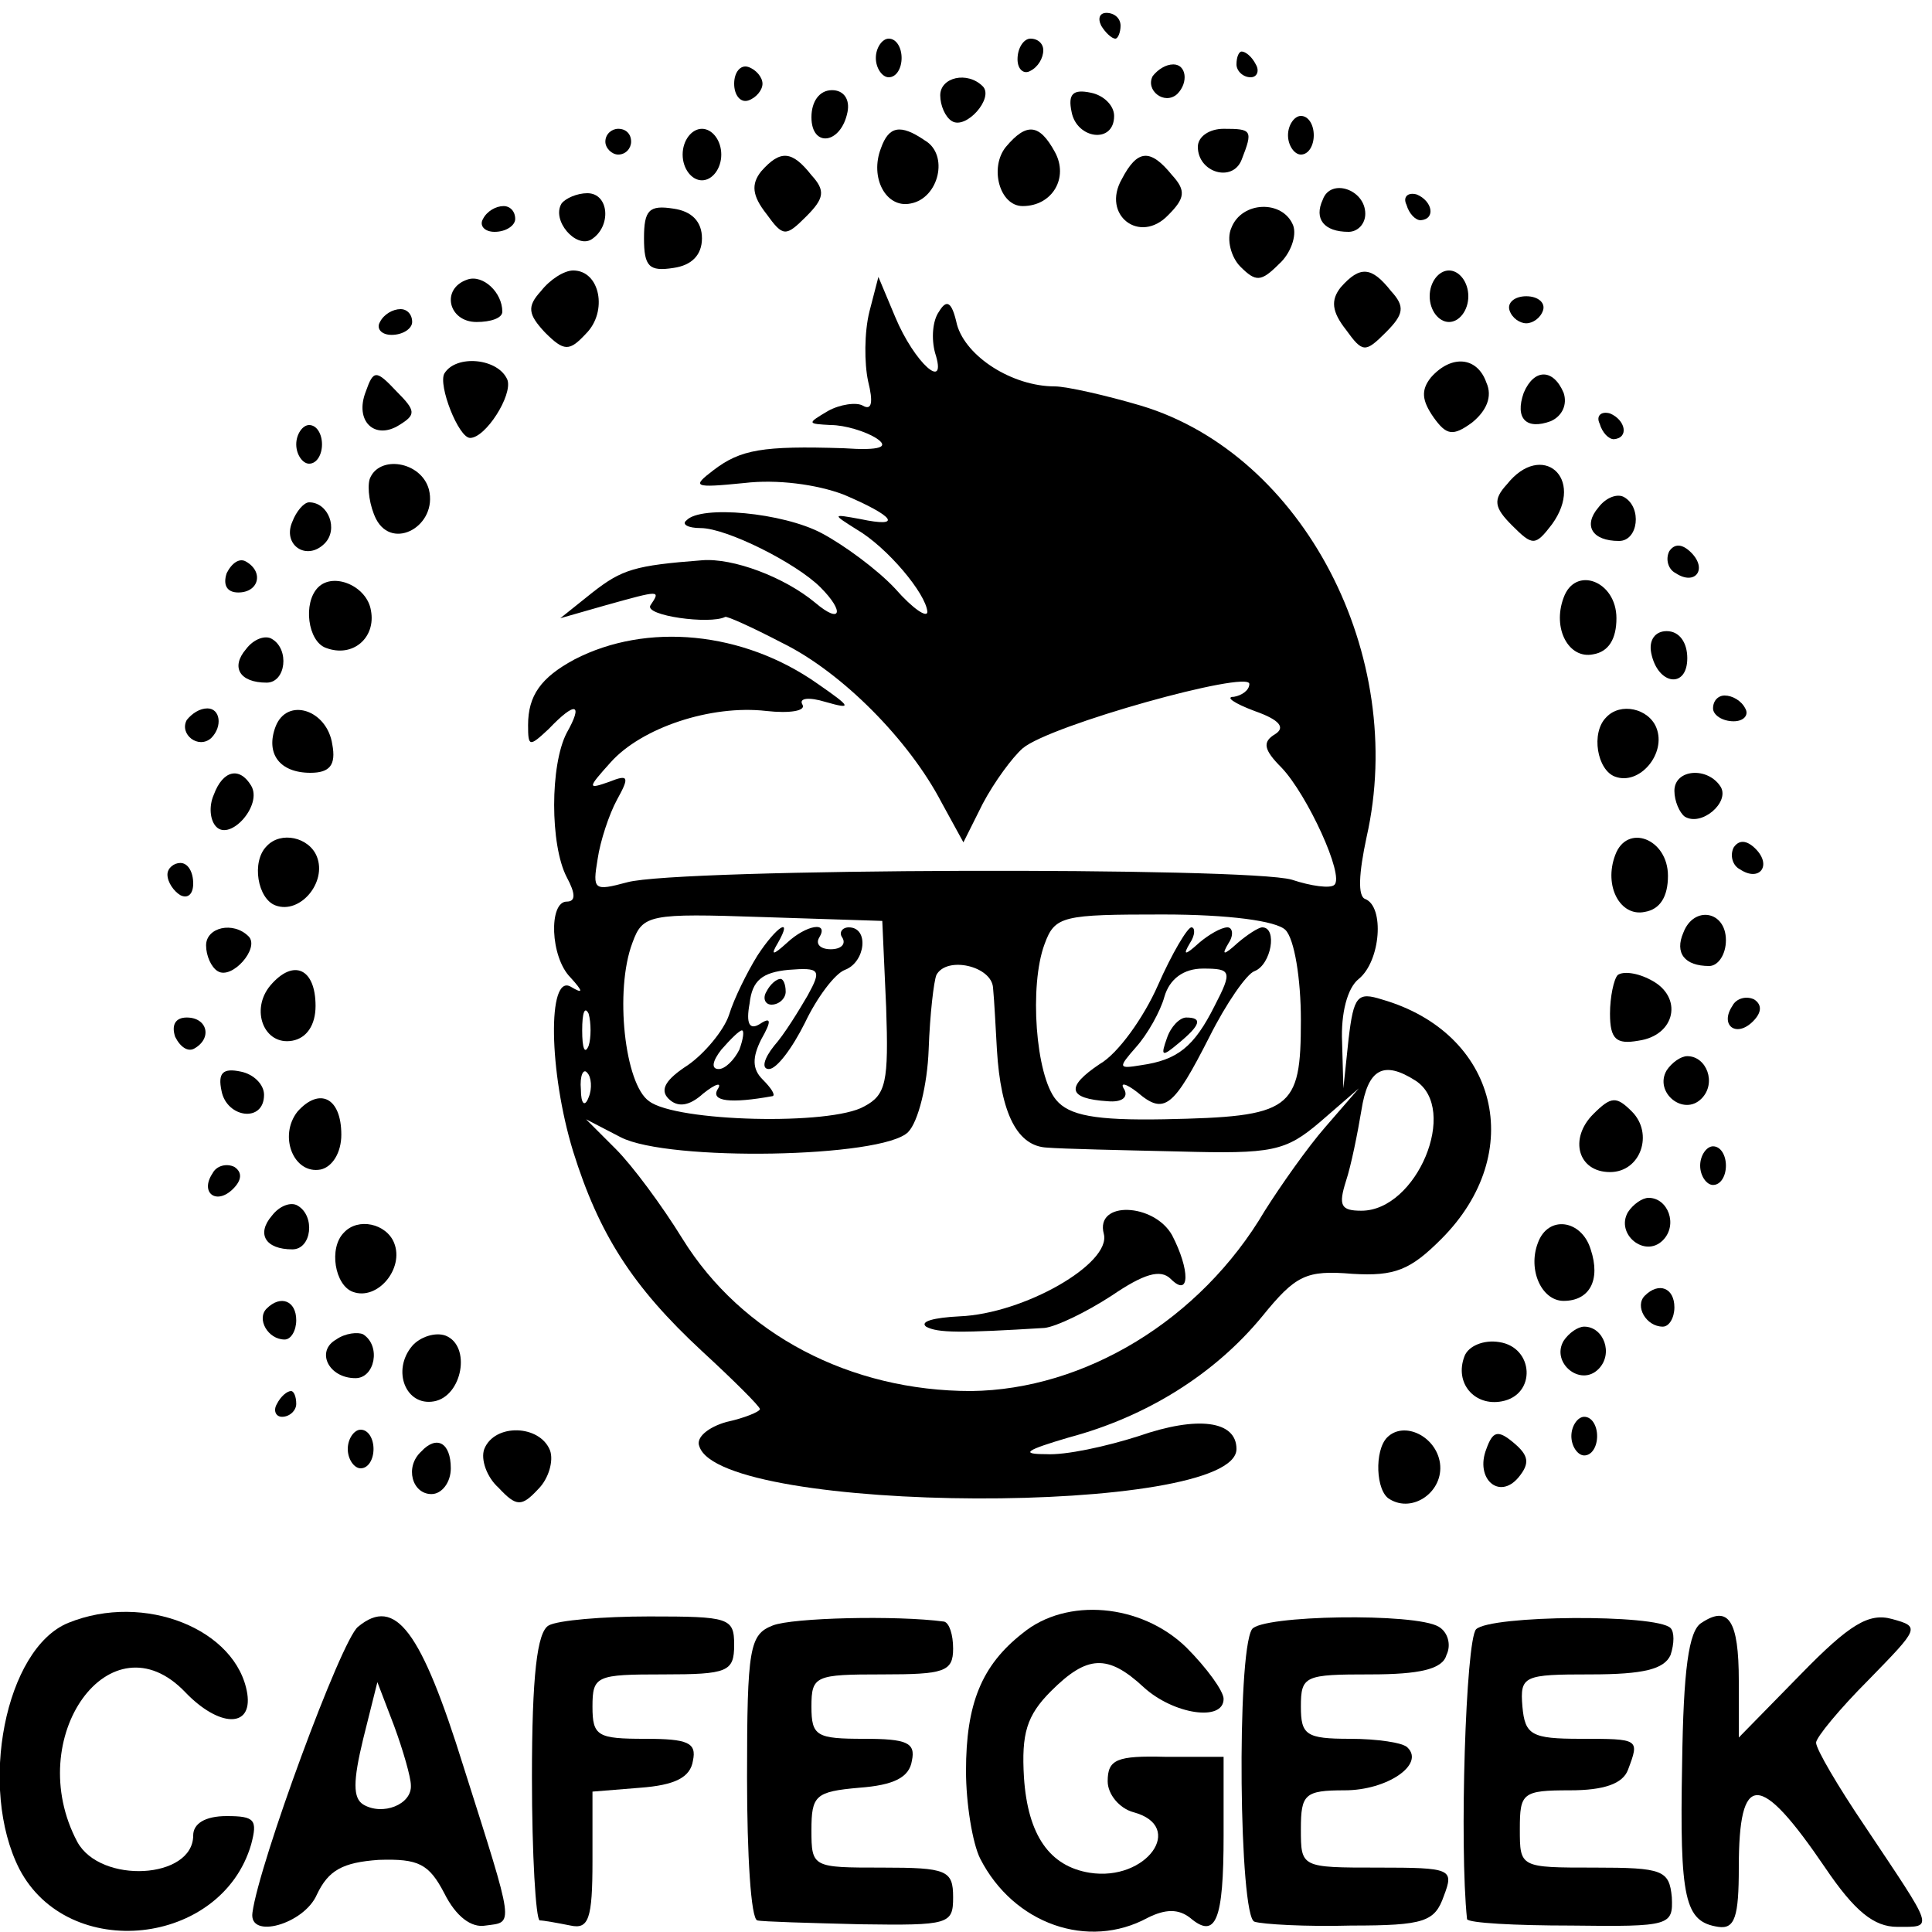 <?xml version="1.0" standalone="no"?>
<!DOCTYPE svg PUBLIC "-//W3C//DTD SVG 20010904//EN"
 "http://www.w3.org/TR/2001/REC-SVG-20010904/DTD/svg10.dtd">
<svg version="1.0" xmlns="http://www.w3.org/2000/svg"
 width="150pt" height="150pt" viewBox="0 0 150 150"
 preserveAspectRatio="xMidYMid meet">
<g transform="translate(0,150) scale(0.1,-0.1)"
fill="#000000" stroke="none">
<path d="M855 1480 c3 -5 8 -10 11 -10 2 0 4 5 4 10 0 6 -5 10 -11 10 -5 0 -7
-4 -4 -10z"/>
<path d="M680 1455 c0 -8 5 -15 10 -15 6 0 10 7 10 15 0 8 -4 15 -10 15 -5 0
-10 -7 -10 -15z"/>
<path d="M790 1454 c0 -8 5 -12 10 -9 6 3 10 10 10 16 0 5 -4 9 -10 9 -5 0
-10 -7 -10 -16z"/>
<path d="M960 1450 c0 -5 5 -10 11 -10 5 0 7 5 4 10 -3 6 -8 10 -11 10 -2 0
-4 -4 -4 -10z"/>
<path d="M570 1435 c0 -9 5 -15 11 -13 6 2 11 8 11 13 0 5 -5 11 -11 13 -6 2
-11 -4 -11 -13z"/>
<path d="M895 1441 c-6 -11 9 -23 19 -14 9 9 7 23 -3 23 -6 0 -12 -4 -16 -9z"/>
<path d="M730 1426 c0 -8 4 -17 9 -20 11 -7 33 18 24 27 -12 12 -33 7 -33 -7z"/>
<path d="M630 1409 c0 -24 23 -21 28 4 2 10 -3 17 -12 17 -10 0 -16 -9 -16
-21z"/>
<path d="M832 1413 c4 -21 33 -25 33 -3 0 8 -8 16 -18 18 -14 3 -18 -1 -15
-15z"/>
<path d="M1000 1395 c0 -8 5 -15 10 -15 6 0 10 7 10 15 0 8 -4 15 -10 15 -5 0
-10 -7 -10 -15z"/>
<path d="M470 1390 c0 -5 5 -10 10 -10 6 0 10 5 10 10 0 6 -4 10 -10 10 -5 0
-10 -4 -10 -10z"/>
<path d="M530 1380 c0 -11 7 -20 15 -20 8 0 15 9 15 20 0 11 -7 20 -15 20 -8
0 -15 -9 -15 -20z"/>
<path d="M684 1385 c-9 -23 4 -47 23 -43 22 4 30 38 11 49 -19 13 -28 11 -34
-6z"/>
<path d="M781 1386 c-13 -16 -5 -46 13 -46 23 0 36 22 25 42 -12 22 -22 23
-38 4z"/>
<path d="M930 1386 c0 -20 27 -28 34 -10 9 23 8 24 -14 24 -11 0 -20 -6 -20
-14z"/>
<path d="M591 1367 c-8 -10 -7 -19 4 -33 13 -18 15 -18 31 -2 14 14 15 20 4
32 -15 19 -24 20 -39 3z"/>
<path d="M871 1361 c-16 -28 14 -51 36 -28 13 13 14 19 3 31 -17 21 -27 20
-39 -3z"/>
<path d="M1027 1345 c-7 -15 1 -25 20 -25 7 0 13 6 13 14 0 19 -27 28 -33 11z"/>
<path d="M436 1342 c-8 -13 11 -35 23 -28 16 10 14 36 -3 36 -8 0 -17 -4 -20
-8z"/>
<path d="M1092 1341 c2 -7 7 -12 11 -12 12 1 9 15 -3 20 -7 2 -11 -2 -8 -8z"/>
<path d="M375 1330 c-3 -5 1 -10 9 -10 9 0 16 5 16 10 0 6 -4 10 -9 10 -6 0
-13 -4 -16 -10z"/>
<path d="M500 1315 c0 -22 4 -26 23 -23 14 2 22 10 22 23 0 13 -8 21 -22 23
-19 3 -23 -1 -23 -23z"/>
<path d="M956 1323 c-4 -9 0 -23 7 -30 12 -12 16 -12 30 2 9 8 14 22 11 30 -8
20 -40 19 -48 -2z"/>
<path d="M363 1283 c-21 -7 -15 -33 7 -33 11 0 20 3 20 8 0 15 -15 29 -27 25z"/>
<path d="M420 1274 c-11 -12 -10 -18 3 -32 15 -15 19 -15 32 -1 17 17 11 49
-10 49 -7 0 -18 -7 -25 -16z"/>
<path d="M1041 1277 c-8 -10 -7 -19 4 -33 13 -18 15 -18 31 -2 14 14 15 20 4
32 -15 19 -24 20 -39 3z"/>
<path d="M1110 1270 c0 -11 7 -20 15 -20 8 0 15 9 15 20 0 11 -7 20 -15 20 -8
0 -15 -9 -15 -20z"/>
<path d="M675 1258 c-4 -16 -4 -40 -1 -54 4 -16 3 -23 -4 -19 -5 3 -18 1 -27
-4 -17 -10 -16 -10 2 -11 11 0 27 -5 35 -10 11 -7 4 -10 -25 -8 -63 2 -80 -1
-101 -17 -17 -13 -16 -14 24 -10 25 3 56 -1 77 -9 40 -17 46 -26 13 -19 -22 4
-22 4 -3 -8 24 -14 54 -50 55 -64 0 -5 -11 2 -25 18 -14 15 -40 34 -57 43 -30
16 -94 22 -105 10 -4 -3 1 -6 11 -6 20 0 74 -27 93 -46 19 -19 16 -29 -4 -12
-24 20 -64 35 -88 33 -52 -4 -62 -7 -85 -25 l-25 -20 35 10 c43 12 43 12 35 0
-5 -8 46 -15 58 -9 1 1 21 -8 44 -20 47 -23 99 -76 124 -124 l17 -31 15 30 c9
17 23 36 31 43 21 18 176 61 176 50 0 -5 -6 -9 -12 -10 -7 0 0 -5 16 -11 20
-7 24 -13 16 -18 -10 -6 -9 -12 5 -26 20 -21 49 -84 41 -91 -3 -3 -18 -1 -33
4 -34 10 -476 9 -516 -2 -26 -7 -27 -6 -23 18 2 14 9 35 15 46 10 18 9 20 -6
14 -17 -6 -17 -5 1 15 24 27 78 45 121 40 18 -2 31 0 28 5 -3 5 5 6 18 2 21
-6 20 -4 -6 14 -58 41 -133 48 -189 19 -26 -14 -36 -28 -36 -51 0 -17 1 -17
16 -3 21 22 27 20 14 -3 -13 -25 -13 -87 0 -112 7 -13 7 -19 0 -19 -14 0 -13
-43 3 -59 10 -11 10 -13 0 -7 -18 10 -17 -66 2 -128 20 -64 46 -105 100 -155
25 -23 45 -43 45 -45 0 -2 -12 -7 -26 -10 -14 -4 -24 -12 -21 -19 17 -53 417
-54 417 -2 0 22 -30 26 -76 10 -25 -8 -57 -15 -72 -14 -20 0 -16 3 18 13 60
16 113 49 150 94 26 32 34 36 70 33 33 -2 45 3 69 27 67 67 44 160 -46 186
-19 6 -22 3 -26 -31 l-4 -38 -1 36 c-1 22 4 42 13 49 17 14 20 56 5 62 -6 2
-5 20 1 48 32 141 -49 297 -175 335 -27 8 -58 15 -67 15 -33 0 -69 23 -76 48
-4 18 -8 20 -14 10 -5 -7 -6 -21 -3 -32 10 -31 -16 -8 -31 28 l-13 31 -7 -27z
m13 -540 c2 -58 0 -68 -17 -77 -26 -15 -146 -12 -167 4 -19 13 -27 86 -13 123
8 22 13 23 101 20 l93 -3 3 -67z m310 60 c7 -7 12 -38 12 -70 0 -70 -7 -75
-106 -77 -54 -1 -74 3 -84 15 -16 19 -21 89 -9 121 8 22 14 23 92 23 51 0 88
-5 95 -12z m-227 -45 c1 -10 2 -31 3 -48 3 -50 16 -75 39 -76 12 -1 58 -2 102
-3 73 -2 83 0 110 23 l30 26 -26 -30 c-14 -16 -35 -46 -47 -65 -50 -85 -140
-139 -228 -140 -94 0 -178 44 -224 118 -16 26 -39 57 -52 70 l-23 23 27 -14
c37 -19 203 -16 223 4 8 8 15 37 16 64 1 28 4 53 6 58 8 15 43 7 44 -10z
m-314 -45 c-3 -7 -5 -2 -5 12 0 14 2 19 5 13 2 -7 2 -19 0 -25z m0 -40 c-3 -8
-6 -5 -6 6 -1 11 2 17 5 13 3 -3 4 -12 1 -19z m642 13 c34 -22 1 -101 -42
-101 -16 0 -18 4 -12 23 4 12 9 37 12 55 5 32 17 39 42 23z"/>
<path d="M588 758 c-8 -13 -18 -33 -22 -46 -4 -12 -19 -30 -32 -39 -17 -11
-22 -19 -15 -26 7 -7 16 -6 27 4 10 8 15 9 11 3 -5 -9 10 -11 43 -5 2 1 -1 6
-8 13 -8 8 -8 17 -1 31 8 14 8 18 -1 12 -8 -5 -11 0 -8 16 2 18 10 24 30 26
25 2 26 0 15 -20 -7 -12 -18 -30 -26 -39 -8 -10 -10 -18 -4 -18 6 0 18 16 28
36 9 19 23 38 31 41 16 6 19 33 3 33 -5 0 -8 -4 -5 -8 3 -5 -1 -9 -9 -9 -8 0
-12 4 -9 9 8 13 -10 10 -25 -4 -11 -10 -13 -10 -7 0 12 21 -1 13 -16 -10z
m-14 -73 c-4 -8 -11 -15 -16 -15 -6 0 -5 6 2 15 7 8 14 15 16 15 2 0 1 -7 -2
-15z"/>
<path d="M595 730 c-3 -5 -1 -10 4 -10 6 0 11 5 11 10 0 6 -2 10 -4 10 -3 0
-8 -4 -11 -10z"/>
<path d="M899 735 c-11 -25 -31 -53 -45 -61 -27 -18 -25 -27 6 -29 11 -1 16 3
13 9 -4 6 1 5 10 -2 21 -18 28 -12 56 43 13 26 29 49 35 51 13 5 18 34 6 34
-3 0 -12 -6 -19 -12 -11 -10 -13 -10 -7 0 4 6 3 12 -1 12 -5 0 -15 -6 -22 -12
-11 -10 -13 -10 -7 0 4 6 4 12 1 12 -3 0 -15 -20 -26 -45z m44 -16 c-16 -32
-29 -42 -57 -46 -18 -3 -18 -2 -4 14 9 10 19 28 22 39 4 14 15 22 30 22 22 0
23 -2 9 -29z"/>
<path d="M906 694 c-5 -14 -4 -15 9 -4 17 14 19 20 6 20 -5 0 -12 -7 -15 -16z"/>
<path d="M857 542 c6 -23 -62 -62 -112 -64 -20 -1 -31 -4 -26 -8 9 -5 27 -5
92 -1 9 1 32 12 52 25 25 17 38 21 46 13 15 -15 15 7 1 34 -14 25 -60 27 -53
1z"/>
<path d="M1172 1259 c2 -6 8 -10 13 -10 5 0 11 4 13 10 2 6 -4 11 -13 11 -9 0
-15 -5 -13 -11z"/>
<path d="M295 1250 c-3 -5 1 -10 9 -10 9 0 16 5 16 10 0 6 -4 10 -9 10 -6 0
-13 -4 -16 -10z"/>
<path d="M345 1210 c-5 -9 11 -50 20 -50 12 0 33 33 29 45 -7 17 -40 20 -49 5z"/>
<path d="M1111 1207 c-8 -10 -7 -18 2 -31 10 -14 15 -15 30 -4 11 9 16 20 11
31 -7 20 -27 22 -43 4z"/>
<path d="M284 1196 c-9 -23 7 -38 26 -26 13 8 13 11 -2 26 -16 17 -18 17 -24
0z"/>
<path d="M1183 1195 c-7 -20 2 -29 21 -22 9 4 13 13 10 22 -8 19 -23 19 -31 0z"/>
<path d="M1242 1171 c2 -7 7 -12 11 -12 12 1 9 15 -3 20 -7 2 -11 -2 -8 -8z"/>
<path d="M230 1155 c0 -8 5 -15 10 -15 6 0 10 7 10 15 0 8 -4 15 -10 15 -5 0
-10 -7 -10 -15z"/>
<path d="M287 1128 c-2 -7 0 -21 5 -31 13 -25 48 -5 41 23 -6 22 -39 27 -46 8z"/>
<path d="M1170 1124 c-11 -12 -10 -18 4 -32 16 -16 18 -16 31 1 26 36 -8 65
-35 31z"/>
<path d="M1241 1106 c-12 -14 -5 -26 16 -26 15 0 18 26 4 34 -5 3 -14 0 -20
-8z"/>
<path d="M227 1095 c-8 -18 11 -31 25 -17 11 11 3 32 -12 32 -4 0 -10 -7 -13
-15z"/>
<path d="M1296 1072 c-3 -6 -1 -14 5 -17 15 -10 25 3 12 16 -7 7 -13 7 -17 1z"/>
<path d="M176 1055 c-3 -9 0 -15 9 -15 16 0 20 16 6 24 -5 3 -11 -1 -15 -9z"/>
<path d="M247 1044 c-12 -12 -8 -42 6 -47 21 -8 39 8 35 29 -3 19 -29 30 -41
18z"/>
<path d="M1214 1036 c-9 -24 4 -48 23 -44 12 2 18 12 18 28 0 29 -32 41 -41
16z"/>
<path d="M191 996 c-12 -14 -5 -26 16 -26 15 0 18 26 4 34 -5 3 -14 0 -20 -8z"/>
<path d="M1282 993 c5 -25 28 -28 28 -4 0 12 -6 21 -16 21 -9 0 -14 -7 -12
-17z"/>
<path d="M1330 950 c0 -5 7 -10 16 -10 8 0 12 5 9 10 -3 6 -10 10 -16 10 -5 0
-9 -4 -9 -10z"/>
<path d="M145 941 c-6 -11 9 -23 19 -14 9 9 7 23 -3 23 -6 0 -12 -4 -16 -9z"/>
<path d="M214 936 c-8 -21 3 -36 27 -36 15 0 20 6 17 22 -4 27 -35 37 -44 14z"/>
<path d="M1247 943 c-12 -12 -7 -41 7 -46 19 -7 40 18 32 38 -6 15 -28 20 -39
8z"/>
<path d="M166 883 c-4 -9 -3 -20 2 -25 11 -11 36 17 27 32 -9 15 -22 12 -29
-7z"/>
<path d="M1300 886 c0 -8 4 -17 8 -20 13 -8 35 11 28 23 -10 16 -36 14 -36 -3z"/>
<path d="M207 843 c-12 -12 -7 -41 7 -46 19 -7 40 18 32 38 -6 15 -28 20 -39
8z"/>
<path d="M1254 836 c-9 -24 4 -48 23 -44 12 2 18 12 18 28 0 29 -32 41 -41 16z"/>
<path d="M1346 842 c-3 -6 -1 -14 5 -17 15 -10 25 3 12 16 -7 7 -13 7 -17 1z"/>
<path d="M130 821 c0 -6 5 -13 10 -16 6 -3 10 1 10 9 0 9 -4 16 -10 16 -5 0
-10 -4 -10 -9z"/>
<path d="M1307 776 c-7 -16 1 -26 20 -26 7 0 13 9 13 20 0 23 -25 27 -33 6z"/>
<path d="M160 766 c0 -8 4 -17 9 -20 11 -7 33 18 24 27 -12 12 -33 7 -33 -7z"/>
<path d="M210 735 c-16 -19 -5 -47 17 -43 11 2 18 12 18 27 0 29 -17 37 -35
16z"/>
<path d="M1256 743 c-3 -3 -6 -17 -6 -30 0 -20 5 -24 22 -21 29 4 35 34 10 47
-11 6 -22 7 -26 4z"/>
<path d="M1345 719 c-10 -15 3 -25 16 -12 7 7 7 13 1 17 -6 3 -14 1 -17 -5z"/>
<path d="M136 695 c4 -8 10 -12 15 -9 14 8 10 24 -6 24 -9 0 -12 -6 -9 -15z"/>
<path d="M1294 669 c-10 -17 13 -36 27 -22 12 12 4 33 -11 33 -5 0 -12 -5 -16
-11z"/>
<path d="M172 653 c4 -21 33 -25 33 -3 0 8 -8 16 -18 18 -14 3 -18 -1 -15 -15z"/>
<path d="M231 637 c-15 -19 -3 -49 18 -45 9 2 16 13 16 27 0 29 -17 37 -34 18z"/>
<path d="M1237 635 c-19 -19 -12 -45 13 -45 24 0 34 30 17 47 -12 12 -16 12
-30 -2z"/>
<path d="M1320 595 c0 -8 5 -15 10 -15 6 0 10 7 10 15 0 8 -4 15 -10 15 -5 0
-10 -7 -10 -15z"/>
<path d="M165 589 c-10 -15 3 -25 16 -12 7 7 7 13 1 17 -6 3 -14 1 -17 -5z"/>
<path d="M211 556 c-12 -14 -5 -26 16 -26 15 0 18 26 4 34 -5 3 -14 0 -20 -8z"/>
<path d="M1264 559 c-10 -17 13 -36 27 -22 12 12 4 33 -11 33 -5 0 -12 -5 -16
-11z"/>
<path d="M267 543 c-12 -12 -7 -41 7 -46 19 -7 40 18 32 38 -6 15 -28 20 -39
8z"/>
<path d="M1194 535 c-8 -21 3 -45 20 -45 20 0 29 16 21 40 -7 23 -33 27 -41 5z"/>
<path d="M1277 494 c-8 -8 1 -24 14 -24 5 0 9 7 9 15 0 15 -12 20 -23 9z"/>
<path d="M207 484 c-8 -8 1 -24 14 -24 5 0 9 7 9 15 0 15 -12 20 -23 9z"/>
<path d="M261 460 c-16 -9 -6 -30 15 -30 15 0 20 25 6 34 -4 2 -14 1 -21 -4z"/>
<path d="M320 455 c-16 -19 -5 -47 17 -43 22 4 29 43 9 51 -8 3 -20 -1 -26 -8z"/>
<path d="M1214 459 c-10 -17 13 -36 27 -22 12 12 4 33 -11 33 -5 0 -12 -5 -16
-11z"/>
<path d="M1137 447 c-8 -21 8 -39 29 -35 27 5 25 42 -2 46 -12 2 -24 -3 -27
-11z"/>
<path d="M215 410 c-3 -5 -1 -10 4 -10 6 0 11 5 11 10 0 6 -2 10 -4 10 -3 0
-8 -4 -11 -10z"/>
<path d="M1220 385 c0 -8 5 -15 10 -15 6 0 10 7 10 15 0 8 -4 15 -10 15 -5 0
-10 -7 -10 -15z"/>
<path d="M270 375 c0 -8 5 -15 10 -15 6 0 10 7 10 15 0 8 -4 15 -10 15 -5 0
-10 -7 -10 -15z"/>
<path d="M376 375 c-3 -8 2 -22 11 -30 14 -15 18 -15 31 -1 8 8 12 22 9 30 -8
20 -43 21 -51 1z"/>
<path d="M1077 384 c-10 -10 -9 -42 2 -48 18 -11 42 6 39 28 -3 21 -28 33 -41
20z"/>
<path d="M1154 375 c-9 -23 10 -40 25 -22 9 11 8 17 -4 27 -12 10 -16 9 -21
-5z"/>
<path d="M327 373 c-13 -12 -7 -33 8 -33 8 0 15 9 15 20 0 20 -11 26 -23 13z"/>
<path d="M53 240 c-49 -20 -70 -128 -38 -191 38 -73 157 -60 180 19 5 19 3 22
-19 22 -17 0 -26 -6 -26 -15 0 -34 -72 -38 -90 -5 -43 81 26 177 84 116 26
-27 52 -28 48 -1 -8 50 -80 79 -139 55z"/>
<path d="M278 237 c-13 -10 -77 -184 -82 -222 -3 -21 40 -9 50 14 9 19 20 25
48 27 31 1 39 -3 51 -26 9 -18 21 -27 32 -25 22 3 23 -3 -17 123 -33 106 -53
133 -82 109z m41 -123 c1 -15 -22 -24 -37 -15 -8 5 -8 18 0 51 l11 44 13 -34
c7 -19 13 -40 13 -46z"/>
<path d="M426 238 c-9 -5 -13 -39 -13 -118 0 -60 3 -110 6 -111 3 0 14 -2 24
-4 14 -3 17 5 17 50 l0 54 37 3 c27 2 39 8 41 21 3 14 -4 17 -37 17 -37 0 -41
2 -41 25 0 24 3 25 55 25 50 0 55 2 55 23 0 21 -4 22 -66 22 -36 0 -71 -3 -78
-7z"/>
<path d="M600 238 c-18 -7 -20 -17 -20 -118 0 -60 3 -110 8 -111 4 -1 40 -2
80 -3 69 -1 72 0 72 21 0 21 -5 23 -55 23 -54 0 -55 0 -55 29 0 27 3 30 37 33
27 2 39 8 41 21 3 14 -4 17 -37 17 -37 0 -41 2 -41 25 0 24 3 25 55 25 48 0
55 2 55 20 0 11 -3 20 -7 21 -37 5 -118 3 -133 -3z"/>
<path d="M794 232 c-32 -25 -44 -55 -44 -107 0 -25 5 -56 11 -68 26 -51 84
-71 130 -46 14 7 24 7 33 0 20 -17 26 -2 26 64 l0 61 -45 0 c-38 1 -45 -2 -45
-19 0 -10 9 -21 20 -24 41 -11 10 -54 -34 -47 -31 5 -48 29 -51 74 -2 34 2 48
21 67 28 28 44 29 72 3 23 -21 62 -27 62 -9 0 6 -13 24 -29 40 -35 34 -93 39
-127 11z"/>
<path d="M972 235 c-12 -19 -10 -224 2 -227 6 -2 40 -4 75 -3 57 0 65 3 72 23
8 21 6 22 -51 22 -60 0 -60 0 -60 30 0 27 3 30 34 30 33 0 62 20 49 33 -3 4
-24 7 -45 7 -34 0 -38 3 -38 25 0 24 3 25 54 25 38 0 56 4 59 15 4 8 1 18 -6
22 -18 11 -138 9 -145 -2z"/>
<path d="M1146 235 c-8 -9 -13 -168 -7 -225 1 -3 37 -5 81 -5 77 -1 79 0 78
22 -2 21 -7 23 -60 23 -58 0 -58 0 -58 30 0 28 2 30 39 30 26 0 41 5 45 16 9
24 9 24 -37 24 -38 0 -43 3 -45 25 -2 24 1 25 53 25 41 0 57 4 62 15 3 9 3 18
0 21 -11 11 -140 10 -151 -1z"/>
<path d="M1321 240 c-10 -6 -14 -37 -15 -109 -2 -106 2 -123 28 -127 13 -2 16
8 16 46 0 75 16 75 67 0 23 -34 38 -46 56 -46 29 0 29 -3 -25 78 -21 31 -38
60 -38 65 0 4 18 26 41 49 39 40 40 41 18 47 -18 5 -33 -4 -71 -43 l-48 -49 0
44 c0 47 -8 59 -29 45z"/>
</g>
</svg>
